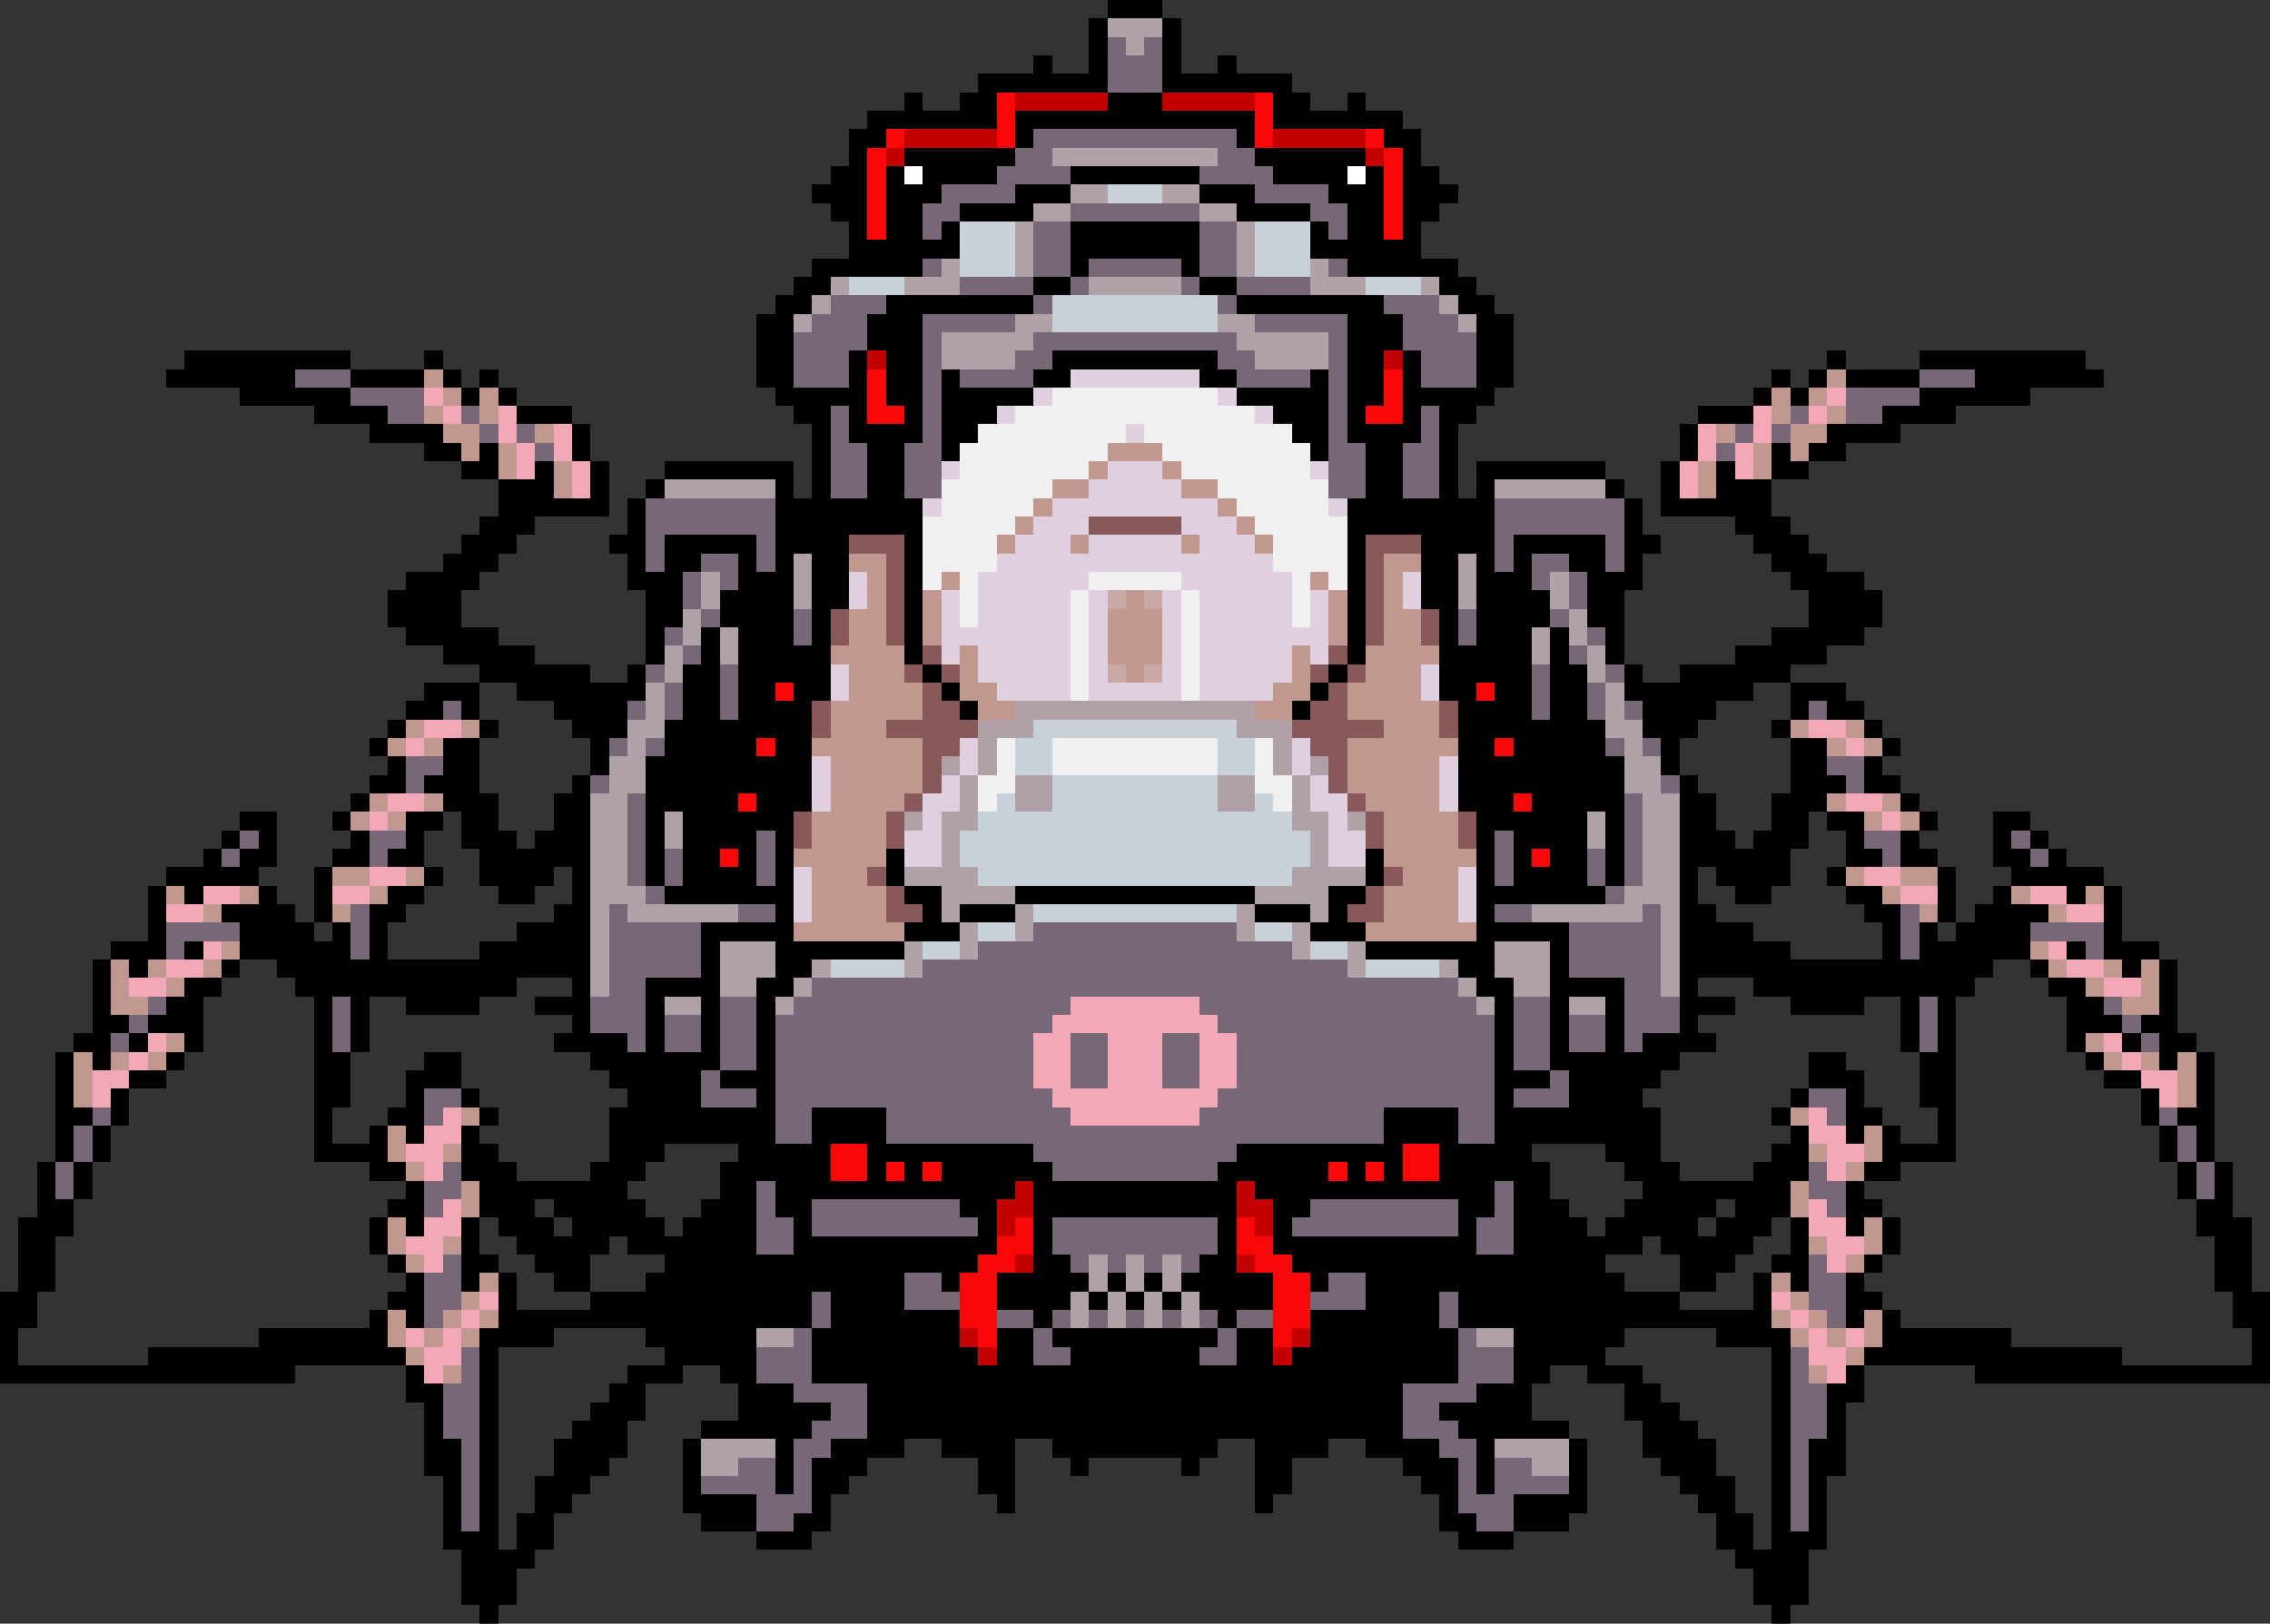 <svg xmlns="http://www.w3.org/2000/svg" viewBox="0 -0.5 123 88" shape-rendering="crispEdges">
<rect x="0" y="-0.5" width="123" height="88" fill="#333333" stroke="none"/>
<path stroke="#000000" d="M60 0h3M59 1h1M63 1h1M59 2h1M63 2h1M56 3h1M59 3h1M63 3h1M66 3h1M53 4h7M63 4h7M49 5h1M52 5h2M60 5h3M69 5h2M73 5h1M47 6h7M55 6h13M69 6h7M46 7h2M55 7h1M67 7h1M75 7h2M46 8h1M49 8h6M68 8h6M76 8h1M45 9h2M48 9h1M50 9h4M58 9h7M69 9h4M74 9h1M76 9h2M44 10h3M48 10h3M55 10h3M65 10h3M72 10h3M76 10h3M45 11h2M48 11h2M52 11h4M67 11h4M73 11h2M76 11h2M46 12h1M48 12h2M51 12h1M58 12h7M71 12h1M73 12h2M76 12h1M46 13h6M58 13h7M71 13h6M44 14h6M58 14h1M64 14h1M73 14h6M43 15h2M56 15h2M65 15h2M78 15h2M42 16h2M48 16h8M67 16h8M79 16h2M41 17h2M47 17h3M73 17h3M80 17h2M41 18h2M47 18h3M73 18h3M80 18h2M10 19h9M23 19h1M41 19h2M46 19h1M48 19h2M57 19h9M73 19h2M76 19h1M80 19h2M99 19h1M104 19h9M9 20h7M19 20h4M24 20h1M26 20h1M41 20h2M46 20h1M48 20h2M51 20h1M56 20h2M65 20h2M71 20h1M73 20h2M76 20h1M80 20h2M96 20h1M98 20h1M100 20h4M107 20h7M13 21h6M25 21h1M27 21h1M42 21h5M48 21h2M51 21h5M67 21h5M73 21h2M76 21h5M95 21h1M97 21h1M104 21h6M17 22h4M28 22h3M43 22h2M46 22h1M49 22h1M51 22h3M69 22h3M73 22h1M76 22h1M78 22h2M92 22h3M102 22h4M20 23h4M31 23h1M44 23h1M46 23h4M51 23h2M70 23h2M73 23h4M78 23h1M91 23h1M99 23h4M23 24h2M26 24h1M31 24h1M44 24h1M47 24h2M51 24h1M71 24h1M74 24h2M78 24h1M91 24h1M96 24h1M98 24h2M25 25h2M29 25h1M32 25h1M36 25h7M44 25h1M47 25h2M74 25h2M78 25h1M80 25h7M90 25h1M93 25h1M96 25h2M27 26h3M32 26h1M35 26h1M42 26h1M44 26h1M47 26h2M74 26h2M78 26h1M80 26h1M87 26h1M90 26h1M93 26h3M27 27h6M34 27h1M42 27h8M73 27h8M88 27h1M90 27h6M26 28h3M34 28h1M42 28h8M73 28h8M88 28h1M94 28h3M25 29h3M33 29h2M36 29h5M42 29h4M49 29h1M73 29h1M77 29h4M82 29h5M88 29h2M95 29h3M24 30h3M34 30h1M36 30h2M40 30h1M42 30h1M44 30h2M49 30h1M73 30h1M77 30h2M80 30h1M82 30h1M85 30h2M88 30h1M96 30h3M22 31h4M34 31h3M40 31h3M44 31h2M49 31h1M73 31h1M77 31h2M80 31h3M86 31h3M97 31h4M21 32h4M35 32h2M39 32h4M44 32h2M49 32h1M73 32h1M77 32h2M80 32h4M86 32h2M98 32h4M21 33h4M35 33h2M39 33h4M44 33h1M49 33h1M73 33h1M78 33h1M80 33h4M86 33h2M98 33h4M22 34h5M35 34h1M38 34h1M40 34h3M44 34h1M49 34h1M73 34h1M78 34h1M80 34h3M84 34h1M87 34h1M96 34h5M24 35h5M35 35h1M38 35h1M40 35h5M49 35h1M73 35h1M78 35h5M84 35h1M87 35h1M94 35h5M26 36h6M34 36h1M37 36h2M40 36h5M50 36h1M72 36h1M78 36h5M84 36h2M88 36h1M91 36h6M23 37h3M28 37h7M37 37h2M40 37h2M43 37h2M51 37h1M71 37h1M78 37h2M81 37h2M84 37h2M88 37h7M97 37h3M22 38h2M25 38h1M30 38h4M37 38h2M40 38h4M52 38h1M70 38h1M79 38h4M84 38h2M89 38h4M97 38h1M99 38h2M21 39h1M26 39h1M31 39h3M36 39h8M79 39h8M89 39h3M96 39h1M101 39h1M20 40h1M24 40h2M32 40h1M36 40h5M42 40h2M79 40h2M82 40h5M90 40h1M97 40h2M102 40h1M21 41h1M24 41h2M32 41h1M35 41h9M79 41h9M90 41h1M97 41h2M101 41h1M20 42h2M23 42h3M31 42h1M35 42h9M79 42h9M91 42h1M97 42h3M101 42h2M19 43h1M24 43h3M30 43h2M35 43h5M41 43h3M79 43h3M83 43h5M91 43h2M96 43h3M103 43h1M13 44h2M18 44h1M22 44h2M25 44h2M30 44h2M35 44h1M37 44h6M80 44h6M87 44h1M91 44h2M96 44h2M99 44h2M104 44h1M108 44h2M12 45h1M14 45h1M19 45h1M22 45h1M25 45h3M29 45h3M35 45h1M37 45h4M42 45h1M80 45h1M82 45h4M87 45h1M91 45h3M95 45h3M100 45h1M103 45h1M108 45h1M110 45h1M11 46h1M13 46h2M18 46h2M21 46h2M26 46h6M35 46h1M37 46h2M40 46h1M42 46h1M48 46h1M74 46h1M80 46h1M82 46h1M84 46h2M87 46h1M91 46h6M100 46h2M103 46h2M108 46h2M111 46h1M9 47h5M17 47h1M23 47h1M26 47h4M31 47h1M35 47h1M37 47h4M42 47h1M48 47h1M74 47h1M80 47h1M82 47h4M87 47h1M91 47h1M93 47h4M99 47h1M105 47h1M109 47h5M8 48h1M10 48h1M14 48h1M17 48h1M21 48h2M27 48h2M31 48h1M36 48h7M49 48h2M55 48h13M72 48h2M80 48h7M91 48h1M94 48h2M100 48h2M105 48h1M108 48h1M112 48h1M114 48h1M8 49h1M12 49h4M17 49h1M20 49h2M30 49h2M42 49h1M50 49h1M52 49h3M68 49h3M72 49h1M80 49h1M91 49h2M101 49h2M105 49h1M107 49h4M114 49h1M8 50h1M13 50h4M18 50h1M20 50h1M28 50h4M38 50h5M49 50h3M71 50h3M80 50h5M91 50h4M102 50h1M104 50h1M106 50h4M114 50h1M6 51h3M10 51h1M13 51h6M20 51h1M26 51h6M38 51h1M42 51h7M74 51h7M84 51h1M91 51h6M102 51h1M104 51h6M112 51h1M114 51h3M5 52h1M7 52h1M12 52h1M15 52h17M38 52h1M42 52h2M79 52h2M84 52h1M91 52h17M110 52h1M115 52h1M117 52h1M5 53h1M10 53h2M16 53h12M31 53h1M35 53h4M41 53h2M80 53h2M84 53h4M91 53h1M95 53h12M111 53h2M117 53h1M5 54h1M9 54h2M17 54h1M19 54h1M22 54h4M29 54h3M35 54h1M38 54h1M41 54h1M81 54h1M84 54h1M87 54h1M91 54h3M97 54h4M103 54h1M105 54h1M112 54h2M117 54h1M5 55h2M8 55h3M17 55h1M19 55h1M31 55h1M35 55h1M38 55h1M41 55h1M81 55h1M84 55h1M87 55h1M91 55h1M103 55h1M105 55h1M112 55h3M116 55h2M4 56h2M7 56h1M10 56h1M17 56h1M19 56h1M30 56h4M35 56h1M38 56h1M41 56h1M81 56h1M84 56h1M87 56h1M89 56h4M103 56h1M105 56h1M112 56h1M115 56h1M117 56h2M3 57h1M5 57h1M9 57h1M17 57h2M23 57h2M32 57h7M41 57h1M81 57h1M84 57h7M98 57h2M104 57h2M113 57h1M117 57h1M119 57h1M3 58h1M7 58h2M17 58h2M22 58h3M33 58h5M39 58h3M81 58h3M85 58h5M98 58h3M104 58h2M114 58h2M119 58h1M3 59h1M6 59h1M17 59h2M22 59h1M25 59h1M34 59h4M41 59h1M81 59h1M85 59h4M97 59h1M100 59h1M104 59h2M116 59h1M119 59h1M3 60h2M6 60h1M17 60h1M21 60h2M26 60h1M33 60h9M44 60h4M75 60h4M81 60h9M96 60h1M100 60h2M105 60h1M116 60h1M118 60h2M3 61h1M5 61h1M17 61h1M20 61h1M22 61h1M25 61h1M33 61h9M44 61h4M75 61h4M81 61h9M97 61h1M100 61h1M102 61h1M105 61h1M117 61h1M119 61h1M3 62h1M5 62h1M17 62h4M25 62h2M33 62h3M40 62h5M47 62h9M67 62h9M78 62h5M87 62h3M96 62h2M102 62h4M117 62h1M119 62h1M2 63h1M4 63h1M20 63h2M25 63h3M32 63h3M39 63h6M47 63h1M49 63h1M51 63h6M66 63h6M73 63h1M75 63h1M78 63h6M88 63h3M95 63h3M101 63h2M118 63h1M120 63h1M2 64h1M4 64h1M22 64h1M26 64h8M39 64h2M42 64h13M56 64h11M68 64h13M82 64h2M89 64h8M100 64h1M118 64h1M120 64h1M2 65h2M21 65h2M26 65h3M30 65h5M38 65h3M42 65h2M52 65h2M56 65h11M69 65h2M79 65h2M82 65h3M88 65h5M94 65h3M100 65h2M119 65h2M1 66h3M20 66h1M22 66h1M25 66h1M27 66h3M31 66h5M37 66h4M43 66h1M53 66h1M56 66h1M66 66h1M69 66h1M79 66h1M82 66h4M87 66h5M93 66h3M97 66h1M100 66h1M102 66h1M119 66h3M1 67h2M20 67h1M25 67h1M28 67h5M34 67h7M43 67h11M56 67h1M66 67h1M69 67h11M82 67h7M90 67h5M97 67h1M102 67h1M120 67h2M1 68h2M21 68h1M25 68h2M29 68h3M36 68h17M56 68h2M65 68h2M70 68h17M91 68h3M96 68h2M101 68h1M120 68h2M1 69h2M22 69h1M25 69h1M27 69h1M30 69h2M35 69h14M51 69h1M54 69h5M60 69h1M62 69h1M64 69h5M71 69h1M74 69h14M91 69h2M95 69h1M97 69h1M100 69h1M120 69h2M0 70h2M21 70h2M27 70h1M32 70h12M45 70h4M54 70h4M59 70h1M61 70h1M63 70h1M65 70h4M74 70h4M79 70h12M95 70h1M100 70h2M121 70h2M0 71h2M20 71h1M22 71h1M27 71h17M45 71h7M56 71h1M66 71h1M71 71h7M79 71h17M100 71h1M102 71h1M121 71h2M0 72h1M14 72h7M26 72h4M35 72h6M44 72h8M54 72h2M57 72h9M67 72h2M71 72h8M82 72h6M93 72h4M102 72h7M122 72h1M0 73h1M8 73h14M26 73h1M36 73h5M44 73h9M54 73h2M58 73h7M67 73h2M70 73h9M82 73h5M96 73h1M101 73h14M122 73h1M0 74h16M22 74h1M26 74h1M34 74h3M39 74h2M44 74h35M82 74h2M86 74h3M96 74h1M100 74h1M107 74h16M22 75h2M26 75h1M33 75h2M40 75h3M47 75h29M80 75h3M88 75h2M96 75h1M99 75h2M23 76h1M26 76h1M32 76h3M40 76h5M47 76h29M78 76h5M88 76h3M96 76h1M99 76h1M23 77h1M26 77h1M31 77h3M38 77h6M47 77h29M79 77h6M89 77h3M96 77h1M99 77h1M23 78h2M26 78h1M30 78h4M37 78h1M42 78h1M45 78h4M51 78h4M57 78h9M68 78h4M74 78h4M80 78h1M85 78h1M89 78h4M96 78h1M98 78h2M23 79h2M26 79h1M30 79h3M37 79h1M42 79h1M44 79h3M53 79h2M58 79h1M64 79h1M68 79h2M76 79h3M80 79h1M85 79h1M90 79h3M96 79h1M98 79h2M24 80h1M26 80h1M29 80h3M37 80h1M42 80h1M44 80h2M53 80h2M68 80h2M77 80h2M80 80h1M85 80h1M91 80h3M96 80h1M98 80h1M24 81h1M26 81h1M29 81h2M37 81h4M44 81h1M54 81h1M68 81h1M78 81h1M82 81h4M92 81h2M96 81h1M98 81h1M24 82h1M26 82h1M28 82h2M38 82h3M43 82h2M78 82h2M82 82h3M93 82h2M96 82h1M98 82h1M24 83h3M28 83h2M41 83h3M79 83h3M93 83h2M96 83h3M25 84h4M94 84h4M25 85h3M95 85h3M25 86h3M95 86h3M26 87h1M96 87h1" />
<path stroke="#b0a0a8" d="M60 1h3M61 2h1M57 8h9M58 10h2M63 10h2M56 11h2M65 11h2M55 12h1M67 12h1M55 13h1M67 13h1M51 14h1M55 14h1M67 14h1M71 14h1M45 15h1M49 15h3M59 15h5M71 15h3M77 15h1M44 16h1M78 16h1M43 17h1M55 17h2M66 17h2M79 17h1M51 18h5M67 18h5M51 19h4M68 19h4M36 26h6M81 26h6M43 30h1M79 30h1M38 31h1M43 31h1M79 31h1M84 31h1M38 32h1M43 32h1M79 32h1M84 32h1M37 33h1M85 33h1M37 34h1M39 34h1M83 34h1M85 34h1M36 35h1M39 35h1M83 35h1M86 35h1M36 36h1M86 36h1M35 37h1M87 37h1M35 38h1M55 38h13M87 38h1M34 39h2M53 39h3M67 39h3M87 39h2M34 40h1M53 40h1M69 40h1M88 40h1M33 41h2M51 41h1M53 41h1M69 41h1M71 41h1M88 41h2M33 42h2M52 42h1M55 42h2M66 42h2M70 42h1M88 42h2M32 43h2M52 43h1M55 43h2M66 43h2M70 43h1M89 43h2M32 44h2M36 44h1M49 44h1M51 44h2M70 44h2M73 44h1M86 44h1M89 44h2M32 45h2M36 45h1M51 45h1M71 45h1M86 45h1M89 45h2M32 46h2M51 46h1M71 46h1M89 46h2M32 47h2M49 47h4M70 47h4M89 47h2M32 48h3M51 48h4M68 48h4M88 48h3M32 49h1M34 49h6M51 49h1M55 49h1M67 49h1M71 49h1M83 49h6M90 49h1M32 50h1M52 50h1M55 50h1M67 50h1M70 50h1M90 50h1M32 51h1M39 51h3M49 51h1M52 51h1M70 51h1M73 51h1M81 51h3M90 51h1M32 52h1M39 52h3M44 52h1M49 52h1M73 52h1M78 52h1M81 52h3M90 52h1M32 53h1M39 53h2M43 53h1M79 53h1M82 53h2M90 53h1M36 54h2M42 54h1M80 54h1M85 54h2M59 68h1M61 68h1M63 68h1M59 69h1M61 69h1M63 69h1M58 70h1M60 70h1M62 70h1M64 70h1M58 71h1M60 71h1M62 71h1M64 71h1M41 72h2M80 72h2M38 78h4M81 78h4M38 79h2M83 79h2" />
<path stroke="#786877" d="M60 2h1M62 2h1M60 3h3M60 4h3M56 7h11M55 8h2M66 8h2M54 9h4M65 9h4M51 10h4M68 10h4M50 11h2M58 11h7M71 11h2M50 12h1M56 12h2M65 12h2M72 12h1M56 13h2M65 13h2M50 14h1M56 14h2M59 14h5M65 14h2M72 14h1M52 15h4M58 15h1M64 15h1M67 15h4M45 16h3M56 16h1M66 16h1M75 16h3M44 17h3M50 17h5M68 17h5M76 17h3M43 18h4M50 18h1M56 18h11M72 18h1M76 18h4M43 19h3M50 19h1M55 19h2M66 19h2M72 19h1M77 19h3M16 20h3M43 20h3M50 20h1M52 20h4M67 20h4M72 20h1M77 20h3M104 20h3M19 21h4M50 21h1M72 21h1M100 21h4M21 22h2M25 22h1M45 22h1M50 22h1M72 22h1M77 22h1M97 22h1M100 22h2M26 23h1M28 23h1M45 23h1M50 23h1M72 23h1M77 23h1M94 23h1M96 23h1M29 24h1M45 24h2M49 24h2M72 24h2M76 24h2M93 24h1M45 25h2M49 25h2M72 25h2M76 25h2M45 26h2M49 26h2M72 26h2M76 26h2M35 27h7M81 27h7M35 28h7M81 28h7M35 29h1M41 29h1M81 29h1M87 29h1M35 30h1M38 30h2M41 30h1M81 30h1M83 30h2M87 30h1M37 31h1M39 31h1M83 31h1M85 31h1M37 32h1M85 32h1M38 33h1M43 33h1M79 33h1M84 33h1M36 34h1M43 34h1M79 34h1M86 34h1M37 35h1M85 35h1M35 36h1M39 36h1M83 36h1M87 36h1M36 37h1M39 37h1M83 37h1M86 37h1M24 38h1M34 38h1M36 38h1M39 38h1M83 38h1M86 38h1M88 38h1M98 38h1M33 40h1M35 40h1M87 40h1M89 40h1M22 41h2M99 41h2M22 42h1M32 42h1M90 42h1M100 42h1M34 43h1M88 43h1M34 44h1M88 44h1M13 45h1M20 45h2M34 45h1M41 45h1M81 45h1M88 45h1M101 45h2M109 45h1M12 46h1M20 46h1M34 46h1M36 46h1M41 46h1M81 46h1M86 46h1M88 46h1M102 46h1M110 46h1M34 47h1M36 47h1M41 47h1M81 47h1M86 47h1M88 47h1M35 48h1M87 48h1M19 49h1M33 49h1M40 49h2M81 49h2M89 49h1M103 49h1M9 50h4M19 50h1M33 50h5M56 50h11M85 50h5M103 50h1M110 50h4M9 51h1M19 51h1M33 51h5M53 51h17M85 51h5M103 51h1M113 51h1M33 52h5M50 52h23M85 52h5M33 53h2M44 53h35M88 53h2M8 54h1M18 54h1M32 54h3M39 54h2M43 54h15M65 54h15M82 54h2M88 54h3M104 54h1M114 54h1M7 55h1M18 55h1M32 55h3M36 55h2M39 55h2M42 55h15M66 55h15M82 55h2M85 55h2M88 55h3M104 55h1M115 55h1M6 56h1M18 56h1M34 56h1M36 56h2M39 56h2M42 56h14M58 56h2M63 56h2M67 56h14M82 56h2M85 56h2M88 56h1M104 56h1M116 56h1M39 57h2M42 57h14M58 57h2M63 57h2M67 57h14M82 57h2M38 58h1M42 58h14M58 58h2M63 58h2M67 58h14M84 58h1M23 59h2M38 59h3M42 59h15M66 59h15M82 59h3M98 59h2M5 60h1M23 60h1M42 60h2M48 60h10M65 60h10M79 60h2M99 60h1M117 60h1M4 61h1M42 61h2M48 61h27M79 61h2M118 61h1M4 62h1M56 62h11M118 62h1M3 63h1M24 63h1M57 63h9M98 63h1M119 63h1M3 64h1M23 64h2M41 64h1M81 64h1M98 64h2M119 64h1M23 65h1M41 65h1M44 65h8M71 65h8M81 65h1M99 65h1M41 66h2M44 66h9M57 66h9M70 66h9M80 66h2M41 67h2M57 67h9M80 67h2M24 68h1M58 68h1M60 68h1M62 68h1M64 68h1M98 68h1M23 69h2M49 69h2M72 69h2M98 69h2M23 70h2M44 70h1M49 70h3M71 70h3M78 70h1M98 70h2M23 71h1M44 71h1M54 71h2M57 71h1M59 71h1M61 71h1M63 71h1M65 71h1M67 71h2M78 71h1M99 71h1M43 72h1M56 72h1M66 72h1M79 72h1M25 73h1M41 73h3M56 73h2M65 73h2M79 73h3M97 73h1M25 74h1M41 74h3M79 74h3M97 74h1M24 75h2M43 75h4M76 75h4M97 75h2M24 76h2M45 76h2M76 76h2M97 76h2M24 77h2M44 77h3M76 77h3M97 77h2M25 78h1M43 78h2M78 78h2M97 78h1M25 79h1M40 79h2M43 79h1M79 79h1M81 79h2M97 79h1M25 80h1M38 80h4M43 80h1M79 80h1M81 80h4M97 80h1M25 81h1M41 81h3M79 81h3M97 81h1M25 82h1M41 82h2M80 82h2M97 82h1" />
<path stroke="#fc0708" d="M54 5h1M68 5h1M54 6h1M68 6h1M48 7h1M54 7h1M68 7h1M74 7h1M47 8h1M75 8h1M47 9h1M75 9h1M47 10h1M75 10h1M47 11h1M75 11h1M47 12h1M75 12h1M47 20h1M75 20h1M47 21h1M75 21h1M47 22h2M74 22h2M42 37h1M80 37h1M41 40h1M81 40h1M40 43h1M82 43h1M39 46h1M83 46h1M45 62h2M76 62h2M45 63h2M48 63h1M50 63h1M72 63h1M74 63h1M76 63h2M55 66h1M67 66h1M54 67h2M67 67h2M53 68h2M68 68h2M52 69h2M69 69h2M52 70h2M69 70h2M52 71h2M69 71h2M53 72h1M69 72h1" />
<path stroke="#c30000" d="M55 5h5M63 5h5M49 7h5M69 7h5M48 8h1M74 8h1M47 19h1M75 19h1M55 64h1M67 64h1M54 65h2M67 65h2M54 66h1M68 66h1M55 68h1M67 68h1M52 72h1M70 72h1M53 73h1M69 73h1" />
<path stroke="#ffffff" d="M49 9h1M73 9h1" />
<path stroke="#c8d0d8" d="M60 10h3M52 12h3M68 12h3M52 13h3M68 13h3M52 14h3M68 14h3M46 15h3M74 15h3M57 16h9M57 17h9M56 39h11M55 40h2M66 40h2M55 41h2M66 41h2M57 42h9M54 43h1M57 43h9M68 43h1M53 44h17M52 45h19M52 46h19M53 47h17M56 49h11M53 50h2M68 50h2M50 51h2M71 51h2M45 52h4M74 52h4" />
<path stroke="#c19890" d="M23 20h1M99 20h1M24 21h1M26 21h1M96 21h1M98 21h1M23 22h1M26 22h1M96 22h1M99 22h1M24 23h2M29 23h1M93 23h1M97 23h2M25 24h1M27 24h1M60 24h3M95 24h1M97 24h1M27 25h1M30 25h1M59 25h1M63 25h1M92 25h1M95 25h1M30 26h1M57 26h2M64 26h2M92 26h1M56 27h1M66 27h1M55 28h1M67 28h1M54 29h1M58 29h1M64 29h1M68 29h1M46 30h2M75 30h2M47 31h1M51 31h1M71 31h1M75 31h1M47 32h1M50 32h1M61 32h1M72 32h1M75 32h1M46 33h2M50 33h1M60 33h3M72 33h1M75 33h2M46 34h2M50 34h1M60 34h3M72 34h1M75 34h2M45 35h4M52 35h1M60 35h3M70 35h1M74 35h4M46 36h3M52 36h1M61 36h1M70 36h1M74 36h3M46 37h4M52 37h2M69 37h2M73 37h4M45 38h5M53 38h2M68 38h2M73 38h5M22 39h1M25 39h1M45 39h3M75 39h3M97 39h1M100 39h1M21 40h1M23 40h1M44 40h6M73 40h6M99 40h1M101 40h1M45 41h5M73 41h5M45 42h5M73 42h5M20 43h1M23 43h1M45 43h4M74 43h4M99 43h1M102 43h1M19 44h1M21 44h1M44 44h4M75 44h4M101 44h1M103 44h1M44 45h4M75 45h4M43 46h5M75 46h5M18 47h2M22 47h1M44 47h3M76 47h3M100 47h1M103 47h2M9 48h1M13 48h1M20 48h1M44 48h4M75 48h4M102 48h1M109 48h1M113 48h1M11 49h1M18 49h1M44 49h4M75 49h4M104 49h1M111 49h1M43 50h6M74 50h6M12 51h1M110 51h1M6 52h1M8 52h1M11 52h1M111 52h1M114 52h1M116 52h1M6 53h1M9 53h1M113 53h1M116 53h1M6 54h2M115 54h2M9 56h1M113 56h1M4 57h1M6 57h1M8 57h1M114 57h1M116 57h1M118 57h1M4 58h1M118 58h1M4 59h1M118 59h1M25 60h1M97 60h1M21 61h1M101 61h1M21 62h1M24 62h1M98 62h1M101 62h1M22 63h1M100 63h1M25 64h1M97 64h1M25 65h1M97 65h1M21 66h1M101 66h1M21 67h1M24 67h1M98 67h1M101 67h1M22 68h1M100 68h1M26 69h1M96 69h1M25 70h1M97 70h1M21 71h1M24 71h1M26 71h1M96 71h1M98 71h1M101 71h1M21 72h1M23 72h1M25 72h1M97 72h1M99 72h1M101 72h1M22 73h1M100 73h1M24 74h1M98 74h1" />
<path stroke="#e0d0df" d="M58 20h7M56 21h1M66 21h1M54 22h1M68 22h1M61 23h1M51 25h1M60 25h3M71 25h1M59 26h5M50 27h1M57 27h9M72 27h1M56 28h3M64 28h3M55 29h3M59 29h5M65 29h3M54 30h15M46 31h1M53 31h6M64 31h6M76 31h1M46 32h1M51 32h1M53 32h5M59 32h1M63 32h1M65 32h5M71 32h1M76 32h1M51 33h1M53 33h5M59 33h1M63 33h1M65 33h5M71 33h1M51 34h7M59 34h1M63 34h1M65 34h7M51 35h1M53 35h5M59 35h1M63 35h1M65 35h5M71 35h1M45 36h1M53 36h5M59 36h1M63 36h1M65 36h5M77 36h1M45 37h1M54 37h4M59 37h5M65 37h4M77 37h1M52 40h1M70 40h1M44 41h1M52 41h1M70 41h1M78 41h1M44 42h1M51 42h1M71 42h1M78 42h1M44 43h1M50 43h2M71 43h2M78 43h1M50 44h1M72 44h1M49 45h2M72 45h2M49 46h2M72 46h2M43 47h1M79 47h1M43 48h1M79 48h1M43 49h1M79 49h1" />
<path stroke="#f2a8b7" d="M23 21h1M99 21h1M24 22h1M27 22h1M95 22h1M98 22h1M27 23h1M30 23h1M92 23h1M95 23h1M28 24h1M30 24h1M92 24h1M94 24h1M28 25h1M31 25h1M91 25h1M94 25h1M31 26h1M91 26h1M23 39h2M98 39h2M22 40h1M100 40h1M21 43h2M100 43h2M20 44h1M102 44h1M20 47h2M101 47h2M11 48h2M18 48h2M103 48h2M110 48h2M9 49h2M112 49h2M11 51h1M111 51h1M9 52h2M112 52h2M7 53h2M114 53h2M58 54h7M57 55h9M8 56h1M56 56h2M60 56h3M65 56h2M114 56h1M7 57h1M56 57h2M60 57h3M65 57h2M115 57h1M5 58h2M56 58h2M60 58h3M65 58h2M116 58h2M5 59h1M57 59h9M117 59h1M24 60h1M58 60h7M98 60h1M23 61h2M98 61h2M22 62h2M99 62h2M23 63h1M99 63h1M24 65h1M98 65h1M23 66h2M98 66h2M22 67h2M99 67h2M23 68h1M99 68h1M26 70h1M96 70h1M25 71h1M97 71h1M22 72h1M24 72h1M98 72h1M100 72h1M23 73h2M98 73h2M23 74h1M99 74h1" />
<path stroke="#f0f0f0" d="M57 21h9M55 22h13M53 23h8M62 23h8M52 24h8M63 24h8M52 25h7M64 25h7M51 26h6M66 26h6M51 27h5M67 27h5M50 28h5M68 28h5M50 29h4M69 29h4M50 30h4M69 30h4M50 31h1M52 31h1M59 31h5M70 31h1M72 31h1M52 32h1M58 32h1M64 32h1M70 32h1M52 33h1M58 33h1M64 33h1M70 33h1M58 34h1M64 34h1M58 35h1M64 35h1M58 36h1M64 36h1M58 37h1M64 37h1M54 40h1M57 40h9M68 40h1M54 41h1M57 41h9M68 41h1M53 42h2M68 42h2M53 43h1M69 43h1" />
<path stroke="#895858" d="M59 28h5M46 29h3M74 29h3M48 30h1M74 30h1M48 31h1M74 31h1M48 32h1M74 32h1M45 33h1M48 33h1M74 33h1M77 33h1M45 34h1M48 34h1M74 34h1M77 34h1M50 35h1M72 35h1M49 36h1M51 36h1M71 36h1M73 36h1M50 37h1M72 37h1M44 38h1M50 38h2M71 38h2M78 38h1M44 39h1M48 39h5M70 39h5M78 39h1M50 40h2M71 40h2M50 41h1M72 41h1M50 42h1M72 42h1M49 43h1M73 43h1M43 44h1M48 44h1M74 44h1M79 44h1M43 45h1M48 45h1M74 45h1M79 45h1M47 47h1M75 47h1M48 48h1M74 48h1M48 49h2M73 49h2" />
<path stroke="#c9a8a8" d="M60 32h1M62 32h1M60 36h1M62 36h1" />
</svg>